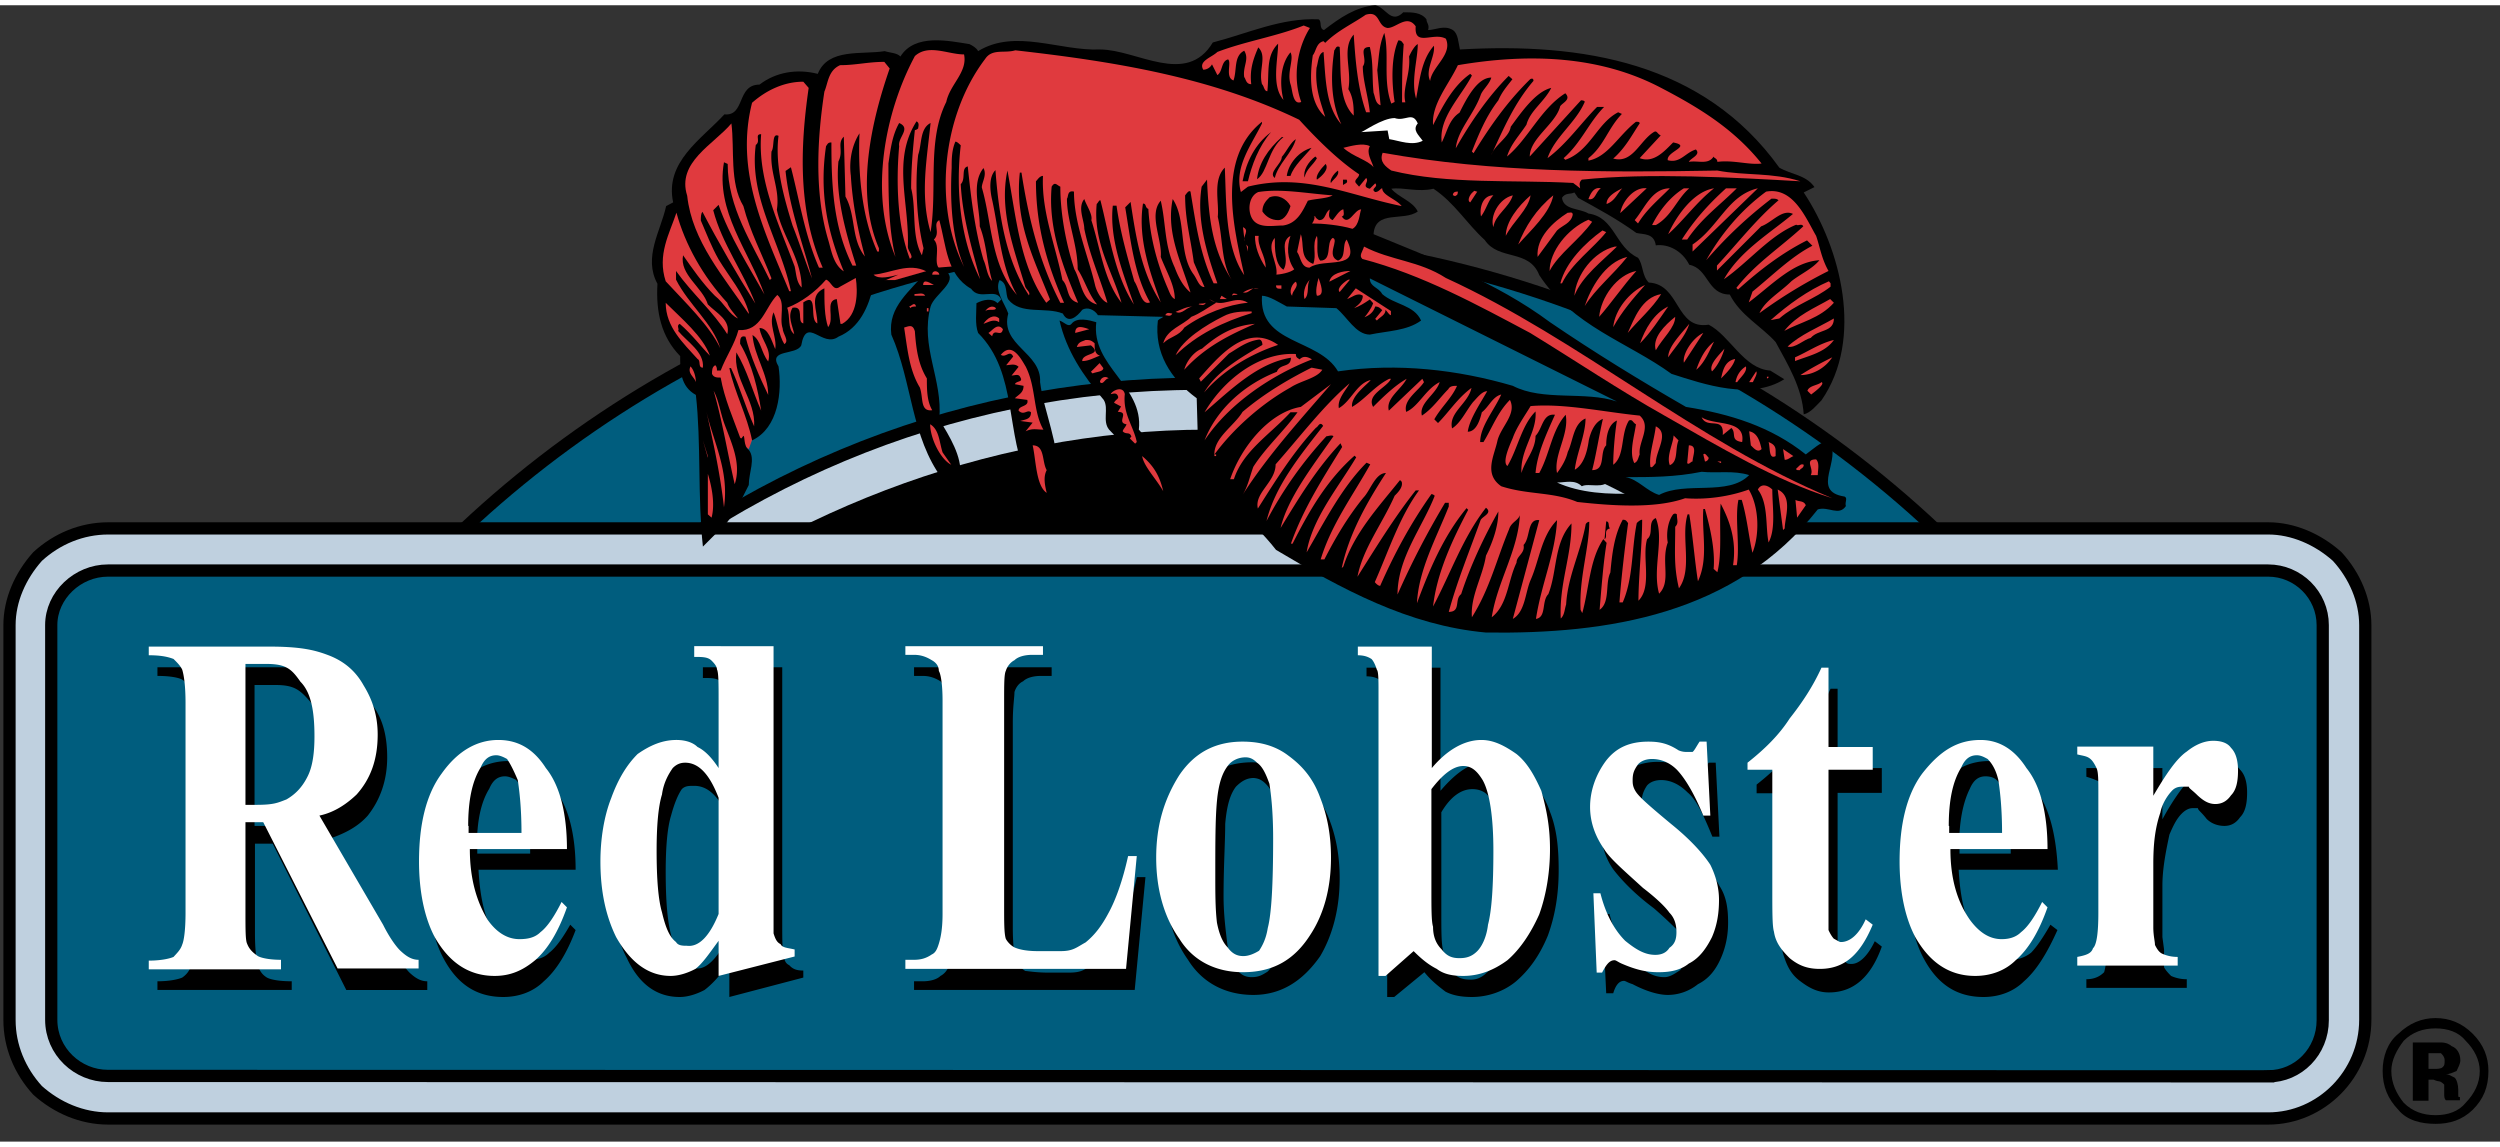 <svg xmlns="http://www.w3.org/2000/svg" xmlns:xlink="http://www.w3.org/1999/xlink" width="800" height="367" fill="none" viewBox="0 0 605 275"><rect x="0" y="0" width="605" height="275" fill="#333333" stroke="none"/><style>.E{fill:#000}.F{fill:#e03a3e}.G{fill-rule:evenodd}.H{stroke:#000}.I{stroke-width:2.961}.J{stroke-miterlimit:2.613}</style><path fill="#BFD0DF" d="M426.7 136c-35.4-28.1-86.3-45.2-135.4-45.2S189.7 107.9 154.2 136h272.5z" class="G"/><path d="M426.7 136c-35.4-28.1-86.3-45.2-135.4-45.2S189.7 107.9 154.2 136h272.5z" class="H I J"/><use fill="#005D7E" class="G" xlink:href="#A"/><use class="H I J" xlink:href="#A"/><g class="G"><path d="M432.7 156c-38.9-32-86.7-53.3-140.5-53.3-54.2 0-105.5 21.3-144.3 53.3h284.8z" class="E"/><use fill="#BFD0DF" xlink:href="#B"/></g><use class="H I J" xlink:href="#B"/><use fill="#005D7E" class="G" xlink:href="#C"/><use class="H I J" xlink:href="#C"/><g class="G"><g class="E"><path d="M75.3 168.8c2.1 3 3.4 7.3 3.4 13.2 0 3.8-.9 7.2-2.1 9.8-1.3 2.6-2.6 4.3-4.7 5.5-2.1.9-3.4 1.3-7.7 1.3h-2.6v-34.1h5.1c4.7 0 6 1.3 8.6 4.3zm8.5 69.5h19.6v-2.1c-1.7 0-3-.9-4.3-2.1-.9-.9-2.1-2.6-4.3-6L80 201.6c3.8-1.3 6.8-3 9-5.5 3-3.8 4.7-8.5 4.7-14.1 0-4.7-.9-9-3.4-12.4-2.1-3.8-5.1-6-8.5-7.3s-6.8-2.1-14.1-2.1H38.1v2.1c3 0 5.1.4 6 .9 1.3.9 1.7 1.7 2.1 3 .4.9.9 3.4.9 7.7v50.7c0 4.3-.4 6.8-.9 8.1-.4.8-.8 1.7-2.1 2.6-.9.4-3 .9-6 .9v2.1h32.5v-2.1c-3 0-5.1-.4-6-.9-1.3-.8-1.7-1.7-2.1-2.6-.4-1.3-.8-3.8-.8-8.1v-21.7H66l17.8 35.4zm31.6-34.6c0-6 .9-10.7 3-14.1.9-2.1 2.1-3 3.8-3 .9 0 1.7.4 2.6.8 1.3 1.3 2.1 3 2.6 5.5.4 2.1.9 6.4.9 12.4h-12.8v-1.6h-.1zm18.8-14c-3-4.7-6.8-6.8-11.1-6.8-5.6 0-9.8 2.6-14.1 8.1-3.8 5.1-5.5 12.4-5.5 21.3 0 7.2 1.3 13.6 3.8 18.3 3.4 6.4 8.1 9.4 14.5 9.4 3.8 0 7.3-1.3 9.8-3.8 3-2.6 5.6-6.8 7.7-12.4l-1.3-1.3c-1.7 3-3.4 5.5-5.1 6.8-1.3 1.3-3 1.7-4.7 1.7-3 0-5.5-1.3-7.7-4.7-3-4.3-4.3-9.8-4.7-17.1h23.5c0-8.4-1.7-15.3-5.1-19.5zm34.6 43.4c-1.3 0-2.6-.4-3-1.3-1.3-1.3-2.6-3.8-3.4-6.8-.9-3.4-1.3-8.5-1.3-15.3 0-6 .4-10.7 1.3-13.6.8-3 1.7-5.1 2.6-6.4.8-.8 1.7-.8 3-.8 3.4 0 6 2.6 8.5 8.1v28c-2.6 5.2-5.2 8.1-7.7 8.1zm1.3-70.3c2.1 0 3.4 0 4.3.9.8.4 1.3 1.3 1.7 2.6 0 .4.4 3 .4 7.2v16.2c-2.1-2.6-3.8-4.3-5.1-5.1-1.7-1.3-3.4-1.7-5.6-1.7-3.4 0-6.4 1.3-9 3.4-3 2.6-5.1 6-6.8 10.7-1.7 4.3-2.1 9.8-2.1 15.3 0 7.2 1.3 13.6 3.8 18.3 3 6.4 7.3 9.4 12.8 9.4 2.1 0 4.3-.8 6-1.7 1.7-1.3 3.8-3.4 6-6.8v8.5l17.9-4.7v-1.7c-1.7 0-2.6-.4-3.4-1.3-.9-.4-1.3-1.3-1.3-2.6-.4-.9-.4-3.4-.4-7.7v-61.8h-19.2v2.6zm105 48.2h2.1l-2.6 27.3h-53.4v-2.1h2.1c1.7 0 3.4-.4 4.3-1.3.8-.4 1.7-1.3 2.1-2.6 0-.8.4-3.4.4-7.2v-51.6c0-3.8-.4-6.4-.4-7.3-.4-.8-1.3-1.7-2.1-2.6-1.3-.8-2.6-1.3-4.3-1.3h-2.1v-2.1h33.3v2.1h-2.6c-1.7 0-3.4.4-4.3 1.3-.9.4-1.7 1.3-2.1 2.6 0 1.3-.4 3.4-.4 7.3v49.9c0 3.8.4 6.4.4 7.7.4.8 1.3 1.7 2.6 2.6.4 0 2.6.4 5.5.4h5.1c3.4 0 3.8-.9 6-2.1 2.1-1.7 4.3-3.8 5.6-6.8 1.8-3.6 3.5-8.2 4.8-14.2zm31.2-22.6c1.3 1.3 2.1 3 3 5.1.4 2.6.8 6.8.8 13.2 0 11.1-.4 18.3-.8 21.7-.4 2.6-1.3 4.3-2.6 5.5-1.3.8-2.1 1.3-3.8 1.3-1.3 0-2.6-.4-3.8-2.1-1.3-1.3-1.7-3.4-2.1-6-.4-3.4-.9-7.2-.9-11.5 0-7.2.4-13.2.4-17.5.4-4.7 1.3-7.3 2.6-9 1.3-1.3 2.6-2.1 4.3-2.1 1.2.1 2 .5 2.9 1.4zm-18.8 3.4c-3.8 5.5-5.6 11.9-5.6 19.6s1.7 14.1 5.6 19.6c3.4 5.5 9 8.5 15.8 8.5s12-3.4 16.2-9.4c3-5.1 4.7-11.5 4.7-18.8 0-5.5-.9-10.2-2.6-14.5s-4.3-7.7-7.7-10.2c-3.4-2.1-7.3-3.4-11.1-3.4-6.3.1-11.4 2.6-15.3 8.6zm68.8-2.1c2.1 0 3.8.9 4.7 3 1.7 3.4 2.6 8.9 2.6 17.1 0 8.5-.4 14.5-.8 17.9-.9 3.4-1.7 5.5-3 6.4-1.3 1.3-2.6 1.7-3.8 1.7-2.1 0-3.4-.4-4.7-2.1-1.3-1.3-1.7-3-2.1-5.1-.4-1.7-.4-4.7-.4-9.4v-23.9c2.3-3.9 4.9-5.6 7.5-5.6zm-25.7-27.3c1.7 0 2.6.4 3.4.9.9.4 1.3 1.3 1.3 2.6.4.8.4 2.6.4 5.5V240h1.7l7.3-6c1.7 2.1 3.4 3.4 5.1 4.7 1.7.9 3.8 1.3 6.4 1.3 3.8 0 7.7-1.3 10.7-3.8 3-2.6 5.6-6 7.7-11.1 1.7-4.7 2.6-9.8 2.6-15.8 0-5.1-.4-9.8-2.1-14.1-1.3-3.8-3.4-6.8-6-8.9s-5.6-3.4-8.5-3.4c-4.3 0-8.1 2.6-12 7.2v-29.8h-17.9v2.1h-.1zm82.9 20.9h1.7l.9 17.9h-1.7c-2.1-5.1-3.8-8.9-6-10.7-2.1-2.1-4.3-3-6.4-3-1.3 0-2.6.4-3.4 1.3-.9 1.3-1.3 2.6-1.3 3.8 0 .8 0 2.1.9 3 .9 1.3 3.8 4.3 8.5 7.7 4.7 3.8 8.1 7.2 9.4 9.8 1.7 2.6 2.1 5.5 2.1 8.9 0 2.6-.4 5.5-1.7 8.5s-3 5.1-5.6 6.4c-2.1 1.7-4.7 2.6-7.3 2.6-2.1 0-5.1-.8-8.5-2.6-1.3-.4-1.7-.8-2.1-.8-1.3 0-2.1 1.3-2.6 3h-1.7l-.9-19.2h1.7c1.3 5.1 3.4 8.9 6 11.5s4.7 3.8 7.3 3.8c1.3 0 2.6-.9 3.8-1.7.9-1.3 1.3-2.6 1.3-4.3s-.4-3.4-1.3-4.7c-1.3-1.3-3.4-3.4-6.4-6-5.1-3.8-8.1-7.2-9.8-9.4-2.1-3-3-6.4-3-10.2s.9-7.7 3.4-11.1c2.6-3 6-4.7 10.3-4.7 2.6 0 5.1.4 7.3 2.1.8.4 1.7.9 2.1.9s.9-.4 1.3-.4c.4-.3.8-1.2 1.7-2.4zm29.5-17.9h1.7v19.2h10.7v6h-10.7V223c0 3.4 0 5.1.4 6 0 .9.4 1.7 1.3 2.1.4.9.9.9 1.7.9 1.7 0 3.8-1.7 5.6-5.5l1.7 1.3c-2.6 7.3-6.8 11.1-12.8 11.1-3 0-5.1-1.3-7.3-3-2.1-1.7-3-3.8-3.8-6.4-.4-1.3-.4-4.7-.4-10.2v-28.6h-6v-2.1c4.3-3.4 7.7-6.8 10.7-10.7 2.5-4 5-7.8 7.2-12.5zm31.1 38.3c0-6 .9-10.7 2.6-14.1.9-2.1 2.1-3 3.8-3 1.3 0 2.1.4 2.6.8 1.3 1.3 2.1 3 2.6 5.5.4 2.1.9 6.4.9 12.4h-12.4v-1.6h-.1zm18.4-14c-3-4.7-6.8-6.8-11.1-6.8-5.6 0-9.8 2.6-13.7 8.1-4.3 5.1-6 12.4-6 21.3 0 7.2 1.3 13.6 3.8 18.3 3.4 6.4 8.1 9.4 14.5 9.4 3.8 0 7.3-1.3 9.8-3.8 3-2.6 5.6-6.8 8.1-12.4l-1.7-1.3c-1.7 3-3.4 5.5-4.7 6.8-1.7 1.3-3.4 1.7-5.1 1.7-3 0-5.5-1.3-7.7-4.7-3-4.3-4.3-9.8-4.7-17.1h24c-.4-8.4-2.1-15.3-5.5-19.5zm12.4-5.1h18.4V197c3-5.5 6-9.4 8.1-11.1s4.3-2.6 6.4-2.6c1.7 0 3.4.4 4.3 1.7 1.3 1.3 1.7 3.4 1.7 5.5 0 2.6-.4 4.7-1.7 6-.9 1.3-2.1 2.1-3.8 2.1-1.3 0-3-.4-4.3-1.7-1.3-1.7-2.1-2.1-2.1-2.6h-1.3c-.8 0-1.7.4-2.6 1.3-1.3 1.3-2.1 3-3 5.1-.8 3.8-1.7 8.1-1.7 12.4v12.4l.4 3v4.3c.4.8 1.3 1.7 1.7 2.1a8.97 8.97 0 0 0 3.8.8v2.1h-24.3v-2.1c2.1 0 3.4-.8 4.3-1.7.4-1.3.8-4.3.8-8.5v-29.4c0-3 0-5.1-.4-6s-.8-1.7-1.3-2.1c-.9-.4-1.7-.8-3.4-1.3v-2.1z"/></g><g fill="#fff"><path d="M72.7 163.7c2.6 2.6 3.4 7.2 3.4 13.2 0 3.8-.4 7.3-1.7 9.8-1.3 2.6-3 4.3-5.1 5.5-2.1.8-3 1.3-7.3 1.3h-2.6v-34.1h5.1c4.8 0 6.1 1.3 8.2 4.3zm9 69.4h19.6V231c-1.7 0-3-.9-4.3-2.1-.9-.8-2.6-3-4.3-6.4l-15.4-26.4c3.8-.8 6.8-3 9-5.1 3.4-3.8 5.1-8.5 5.1-14.5 0-4.7-1.3-8.5-3.4-11.9-2.1-3.8-5.1-6-8.5-7.3s-6.8-2.1-14.5-2.1H36v2.1c3 0 4.7.4 6 .9.9.9 1.7 1.7 2.1 2.6.4 1.3.8 3.8.8 8.1v50.7c0 4.3-.4 6.8-.8 7.7-.4 1.3-1.3 2.1-2.1 3-.9.4-3 .9-6 .9v2.1h32V231c-2.6 0-4.7-.4-5.6-.9-1.3-.9-2.1-1.7-2.6-3-.4-.8-.4-3.4-.4-7.7v-21.7h4.3l18 35.4zm31.6-34.5c0-6 .9-10.7 3-14.1.9-2.1 2.1-3 3.8-3 .8 0 1.7.4 2.6.9.9 1.3 1.7 3 2.6 5.1.4 2.6.9 6.8.9 12.8h-12.8v-1.7h-.1zm18.8-14c-3-4.7-6.8-6.8-11.5-6.8-5.1 0-9.8 2.6-13.7 8.1-3.8 5.1-5.5 12.4-5.5 21.3 0 7.2 1.3 13.6 3.8 18.3 3.4 6 8.1 9.4 14.5 9.4 3.8 0 6.8-1.3 9.8-3.8 3-2.6 5.6-6.8 7.7-12.8l-1.3-1.3c-1.7 3.4-3.4 6-5.1 7.3-1.3 1.3-3 1.7-5.1 1.7-3 0-5.6-1.7-7.7-4.7-2.6-4.3-4.3-9.8-4.3-17.1h23.5c0-8.6-1.7-15.4-5.1-19.6zm34.1 43c-.9 0-2.1 0-2.6-.9-1.7-1.3-2.6-3.8-3.4-7.2-.9-3-1.3-8.1-1.3-14.9 0-6 .4-10.7 1.3-13.6.4-3 1.7-5.1 2.6-6.4.8-.8 1.7-1.3 3-1.3 3.4 0 6 3 8.1 8.5v28.1c-2.1 5.2-4.7 8.1-7.7 7.7zm1.7-69.9c2.1 0 3.4 0 4.3.9.4.4 1.3 1.3 1.3 2.1.4.8.4 3.4.4 7.7v16.2c-1.7-2.6-3.4-4.3-5.1-5.1-1.3-1.3-3.4-1.7-5.1-1.7-3.4 0-6.4 1.3-9.4 3.4-2.6 2.6-4.7 6-6.4 10.7-1.7 4.3-2.6 9.8-2.6 15.3 0 7.2 1.3 13.2 3.8 18.3 3.4 6 7.7 9.4 13.2 9.4 2.1 0 4.3-.8 6-1.7 1.7-1.3 3.4-3.8 5.6-6.8v8.5l18.4-4.7v-1.7c-1.7-.4-3-.4-3.4-1.3-.9-.4-1.3-1.3-1.7-2.6v-69.5H168v2.6h-.1zM273 205.9h2.1l-2.6 27.3h-53.4V231h2.1c1.7 0 3-.4 4.3-1.3.9-.4 1.3-1.3 1.7-2.6s.9-3.4.9-7.2v-51.6c0-3.8-.4-6.4-.9-7.2 0-1.3-.8-2.1-1.7-2.6-1.3-.8-2.6-1.3-4.3-1.3h-2.1v-2.1h33.3v2.1h-2.6c-1.7 0-3.4.4-4.3 1.3-.8.4-1.7 1.3-2.1 2.6-.4.8-.4 3.4-.4 7.2v49.9c0 3.8 0 6.4.4 7.7.4.8 1.3 1.7 2.1 2.1.9.4 2.6.9 5.6.9h5.6c3 0 3.8-.9 6-2.1 2.1-1.7 3.8-3.8 5.6-7.2 1.7-3.1 3.4-7.8 4.7-13.7zm31.2-22.6c1.3.9 2.1 2.6 3 5.1.4 2.6.9 6.8.9 13.2 0 11.1-.4 18.3-1.3 21.7-.4 2.6-1.3 4.3-2.1 5.5-1.3.8-2.6 1.3-3.8 1.3-1.3 0-2.6-.4-3.8-2.1-1.3-1.3-2.1-3.4-2.6-6-.4-3.4-.4-7.2-.4-11.5 0-7.7 0-13.6.4-17.9s1.3-6.8 2.6-8.5c.9-1.3 2.6-2.1 4.3-2.1 1.1 0 1.9.4 2.8 1.3zm-18.8 3c-3.8 6-5.6 12.4-5.6 20 0 7.2 1.7 14.1 5.6 19.6 3.4 5.5 9 8.1 15.4 8.1 7.3 0 12.4-3 16.2-8.9 3.4-5.1 5.1-11.5 5.1-18.8 0-5.5-.9-10.2-2.6-14.5-1.7-4.7-4.3-7.7-7.7-10.2-3.4-2.6-7.3-3.4-11.1-3.4-6.4 0-11.5 2.5-15.3 8.1zm68.7-2.2c2.1 0 3.4 1.3 4.7 3.4 1.7 3 2.6 9 2.6 17.1 0 8.5-.4 14.5-1.3 17.9-.4 3.4-1.7 5.5-2.6 6.4-1.3 1.3-2.6 1.7-4.3 1.7s-3-.4-4.3-2.1c-1.3-1.3-2.1-3-2.1-5.5-.4-1.3-.4-4.3-.4-9v-24.3c2.6-3.4 5.2-5.6 7.7-5.6zm-25.6-26.8c1.7 0 2.6.4 3.4.9.4.4.9 1.3 1.3 2.6.4.4.4 2.6.4 5.5v68.6h1.7l6.8-6c2.1 2.1 3.8 3.4 5.6 4.3 1.7 1.3 3.8 1.7 6.4 1.7 3.8 0 7.3-1.3 10.7-3.8 3-2.6 5.6-6.4 7.7-11.1 1.7-4.7 2.6-10.2 2.6-15.8s-.9-9.8-2.1-14.1c-1.7-3.8-3.4-6.8-6-8.9-3-2.1-5.6-3.4-8.5-3.4-4.3 0-8.5 2.6-12 6.8v-29.4h-17.9v2.1h-.1zm82.8 20.9h1.7l.9 17.9h-1.7c-2.1-5.1-4.3-8.9-6.4-11.1-1.7-1.7-3.8-2.6-6-2.6-1.3 0-2.6.4-3.4 1.3-.9 1.3-1.3 2.1-1.3 3.8 0 .8 0 1.7.9 3s3.8 3.8 8.5 7.7c4.7 3.8 7.7 7.2 9.4 9.8 1.3 2.6 2.1 5.5 2.1 8.5s-.4 6-1.7 9c-1.3 2.6-3 5.1-5.6 6.4-2.1 1.7-4.7 2.1-7.3 2.1s-5.1-.4-9-2.1c-.9-.4-1.3-.8-1.7-.8-1.3 0-2.1 1.3-3 3h-1.3l-.8-19.2h1.7c1.3 5.1 3.4 8.9 6 11.5 2.6 2.1 4.7 3.4 7.3 3.4 1.3 0 2.6-.4 3.4-1.7 1.3-.9 1.7-2.1 1.7-3.8s-.4-3.4-1.7-4.7c-.9-1.3-3-3.4-6.4-6-4.7-4.3-8.1-7.2-9.4-9.4-2.1-3-3.4-6.4-3.4-10.2s1.3-7.7 3.8-11.1c2.6-3.4 6-4.7 10.3-4.7 2.6 0 4.7.4 7.3 2.1.9.4 1.7.4 2.1.4h1.3c.5-.4.9-1.3 1.7-2.5zm29.5-17.9h1.7v19.2h10.7v5.5h-10.7v38.8c.4.9.9 1.7 1.3 2.1.8.4 1.3.8 1.7.8 2.1 0 4.3-1.7 6-5.5l1.7 1.3c-3 7.2-6.8 10.7-12.8 10.7-3 0-5.1-.8-7.3-2.6-2.1-2.1-3.4-3.8-3.8-6.4-.4-1.3-.4-4.7-.4-10.2v-29h-6v-1.7c4.3-3.4 7.7-6.8 10.2-10.7 3-3.8 5.6-7.7 7.7-12.3zm30.8 38.3c0-6 .9-10.7 3-14.1.9-2.1 2.1-3 3.8-3 .9 0 1.7.4 2.6.9 1.3 1.3 2.1 3 2.6 5.1.4 2.6.9 6.8.9 12.8h-12.8v-1.7h-.1zm18.8-14c-3-4.7-6.8-6.8-11.1-6.8-5.6 0-9.8 2.6-14.1 8.1-3.8 5.1-5.5 12.4-5.5 21.3 0 7.2 1.3 13.6 3.8 18.3 3.4 6 8.1 9.4 14.5 9.4 3.8 0 7.3-1.3 9.8-3.8 3-2.6 5.6-6.8 7.7-12.8l-1.3-1.3c-1.7 3.4-3.4 6-5.1 7.3-1.3 1.3-3 1.7-4.7 1.7-3 0-5.5-1.7-7.7-4.7-3-4.3-4.7-9.8-4.7-17.1h23.5c0-8.6-1.7-15.4-5.1-19.6zm12.3-5.2h18.4v11.9c3-5.1 5.6-9 8.1-10.7 2.1-1.7 4.3-2.6 6.4-2.6 1.7 0 3.4.4 4.3 1.7 1.3 1.3 1.7 3.4 1.7 5.5 0 2.6-.4 4.7-1.7 6-.9 1.3-2.1 2.1-3.8 2.1s-3-.9-4.3-2.1c-1.3-1.3-2.1-1.7-2.1-2.1h-1.3c-.8 0-1.7 0-2.6.8-1.3 1.3-2.6 3.4-3 5.5-1.3 3.8-1.7 7.7-1.7 12.4v15.3c0 2.1.4 3.4.4 4.3.4.8.9 1.7 1.7 2.1a8.98 8.98 0 0 0 3.8.8v2.1h-24.3v-2.1c2.1-.4 3.4-.8 3.8-2.1.9-.8 1.3-3.8 1.3-8.5v-29c0-3 0-5.1-.4-6s-.9-1.7-1.3-2.1c-.9-.9-1.7-.9-3.4-1.3v-1.9z"/></g><path d="M596.7 250.6c2.1 2.1 3.4 4.7 3.4 7.3 0 3-1.3 5.5-3.4 7.7-1.7 2.1-4.3 3-7.3 3s-5.6-.9-7.7-3c-1.7-2.1-3-4.7-3-7.7 0-2.6 1.3-5.1 3-7.3 2.1-2.1 4.7-3 7.7-3s5.6.9 7.3 3zm1.7-1.7c-2.6-2.6-5.6-3.8-9-3.8s-6.4 1.3-9 3.8c-2.6 2.1-3.8 5.5-3.8 9 0 3.8 1.3 6.8 3.8 9.4 2.1 2.6 5.6 3.4 9 3.4s6.4-.9 9-3.4c2.6-2.6 3.8-5.5 3.8-9.4 0-3.4-1.2-6.4-3.8-9zm-7.3 8.1c-.4.4-1.3.4-2.1.4h-1.3v-3.8h3c.4.4.9.9.9 1.7 0 .9 0 1.3-.5 1.7zm-3.4 3h1.2c.9.4 1.3.4 1.3.4.4 0 .9.4 1.3.8v2.1c0 .8 0 1.3.4 1.7h3.4v-.8c-.4 0-.4 0-.4-.4v-1.3c0-1.3-.4-2.6-.9-3-.9-.4-1.3-.8-2.1-.8.8 0 1.7-.4 2.6-.8.4-.9.9-1.7.9-2.6 0-1.7-.9-3-2.1-3.4-.4-.4-1.3-.9-2.6-.9h-6.8v14.1h3.8V260z" class="E"/><g class="F"><path d="M211.9 66.5h4.7l7.7-2.2 2.6-.8 4.7-.4-.9-3-3-12.8-1.3 3-1.2 4.6v4.3l-3.9 1.7-7.7 1.7-4.2-1.7.4 6 2.1-.4zm-24.3 2.1l3 1.3-.5 5.1 1.3 6.8-3.4 1.3-.9 3.8-.4 9.4-3.8 6.4-1.7 4.7-3-2.1-3-8.6-1.7-5.1-2.6-1.7 2.2-4.3 4.2-8 3-1.8 5.6-6.4 1.7-.8z"/></g><path d="M446.4 118.9c-8.5-1.3-.4-9-3.8-13.6-2.1.4-3.8 2.1-5.6 3.4-8.5-6.8-18.4-9.8-29-11.5-11.1-6.4-22.2-13.2-32.9-20.5-13.2-9.8-28.2-15.3-42.7-21.3.4-6 7.3-3 10.7-5.5-1.3-2.6-4.7-3.4-6.4-5.5 3-.4 6.4.9 10.2 0 5.1 3.4 8.1 8.5 12.4 12.4 3.4 5.1 10.7 2.1 13.2 8.5 8.1 12.4 21.4 16.2 32 23.9 8.1 2.6 19.2 6.4 27.3 1.3l-3.4-2.1c-6.4-.4-9.8-8.5-14.9-11.1-8.1 1.3-6.8-9.8-14.5-10.2-1.7-1.7-1.3-4.3-2.6-6-5.6-2.6-5.6-9.8-12-10.7-2.1-1.3-6-.8-6.4-3.8.8-1.3 2.1-.8 3-1.3l.9 1.3c4.7 2.6 9.4 5.1 14.1 8.5 1.7.4 4.3 0 4.7 3 3-.4 6.4 1.3 8.1 4.7 4.7.9 4.3 7.2 9.8 7.2 2.6 5.1 7.7 7.7 11.1 11.5 3 5.5 6.4 11.1 6.8 17.5 1.7-.4 3-2.1 4.3-3.4 10.3-14.9 4.7-36.7-4.3-50.3l2.6-1.3c-2.1-3-5.6-3-8.5-4.7-18.4-25.6-47.8-30.3-77.3-28.6-.4-1.7-.4-3.8-1.7-4.7-2.1-1.3-4.3 0-6 0 .4-1.3-.4-1.7-.4-2.6-1.3-1.7-3.4-1.7-5.6-1.7-3 3-4.3-1.3-6.8-1.7-4.7.4-8.5 3-12.4 6-1.3-.4-.4-2.1-1.3-2.6-9-.4-17.1 3.4-25.6 5.6-6.4 10.7-18.4 1.7-27.3 1.7-9.8.4-20.5-5.1-29.5.4-.4-.8-1.3-1.3-2.1-1.7-5.1-.8-13.2-2.6-16.7 3-.8-.9-2.6-.9-3.8-1.3-5.6.9-13.7-.8-16.2 5.5-5.1-1.3-10.2-.4-14.1 2.6-5.6 0-3.4 7.7-8.5 7.2-5.5 6-14.5 11.5-12.4 21.3l-1.7.9c-1.3 6-5.6 12.4-2.1 18.8-.4 6.8.9 12.8 5.5 17.5 0 3.4 0 7.3 3.8 9.4 1.3 11.5.4 24.7 1.7 36.7l3-3c3.8-3 6-7.7 8.1-11.9 0-3 1.7-6.4 0-8.5-1.3-.9-.9-3.4-1.3-3.4-.4.4-.4.9-.8.4-1.7-4.7-3.8-9.4-4.7-14.5-.9 0-1.7 0-2.1-.9 0-.8 0-1.7.8-2.1.4.4.4.9.4 1.3h.9c1.3-3.4 3.4-6.4 4.3-9.8 5.6.4 6.4-5.5 9.4-8.5 2.1 1.7.4 5.5 1.3 8.1 0 1.3 1.7 3 .4 3.8-1.3-2.1-1.7-5.5-2.6-7.7-1.3 3 .9 6 .4 8.9-.9-2.1-1.7-5.1-3.8-5.1.4 3 3 5.1 2.1 8.1-1.7-2.1-1.7-5.1-3.8-6.4.4 5.1 3.8 9.4 3.8 14.5-2.1-4.3-4.3-9.4-5.5-14.1-1.3-.4-1.3.8-1.3 1.7 3 5.1 4.3 11.1 5.1 16.2-2.1-4.7-3.4-9.8-6-14.1-.9 6.4 4.7 11.5 4.3 17.9-2.1-4.7-3.4-9.4-5.6-14.1h-.4c1.3 6 4.3 11.5 5.5 17.5 6.4-3 7.3-11.9 6.4-17.9-2.6-4.3 4.3-2.6 5.5-5.1 1.3-7.3 5.1.8 9-2.1 5.1-2.1 7.3-7.2 8.5-12.4l6-2.6c-1.7.4-4.7 1.3-6 0 4.3-.4 8.5-3 12.8-.8-3.8 4.7-9.4 8.5-8.5 15.3 5.1 11.5 4.7 24.7 12.4 35 1.3.8 3.4.4 4.3-.9.4-4.7-2.6-9.4-5.1-13.6.9-9.8-4.7-17.5-2.1-27.3.9-3 6.8-6 3.8-8.5-4.3-.4-.9-5.5-3-7.7 1.7-1.7-.4-3.8 1.3-4.7 1.7 6 1.7 13.2 7.7 16.6 2.1 3 6-.4 7.3 2.6l-.9.9c-1.3-1.3-3.4-.9-5.1 0 0 2.1-.4 5.1.4 7.2 9.8 9.8 6.4 24.7 12.4 36.2 1.7 2.1 1.7 6.8 5.6 6.8 2.6-2.1 1.3-5.1 1.3-7.7.4-8.5-3.4-16.2-4.3-23.4.4-7.2-9.8-8.9-7.7-16.6-.9-2.6-3.4-5.5-2.1-8.1 2.1.8 1.3 3.4 2.1 4.7 3 3.8 9 1.7 13.2 3.4 1.3 2.6 3.4.8 4.7-.9 1.3-.8 3 0 3.8 1.3l15.8.4c-.4.4-.9.4-1.3.9-.9 7.7 3 14.1 9.4 18.8l.4 14.1c3.8 8.5 12.8 14.9 18.8 22.6 15.8 9.4 32 18.3 50.8 20 29.5.4 60.2-4.3 80.3-29.8 2.6-.8 5.1 1.7 6.8-.8-.3-1 .5-1.9-.3-2.3zM323.8 88.6c-4.7-8.1-19.2-6.4-18.4-18.3 1.7 0 4.3 1.7 6 2.6l12 .4c2.6 2.1 4.7 6.4 8.1 6.4 4.3-.9 9-.9 12.4-3.4-1.7-3.8-6.4-3.8-9.4-6.4-.9-1.7-3-1.7-3-3.8l59.8 29.8c-7.7-2.6-17.9 0-25.2-3.8-13.3-3.9-27.8-5.6-42.3-3.5zm53 26.9c2.1 0 4.3-.8 6 .9 1.7-.9 5.5.9 6.8-1.7 2.1.8 4.3 2.6 6.8 3.4-7.3.4-14.1-.1-19.6-2.6zm24.7 3c-3-.9-5.1-3.8-8.1-4.3 6 0 12 0 18.4-1.3 3.8.4 7.7-.4 11.5.8-5.1 5.2-15.4 1.4-21.8 4.8z" class="E"/><g class="F"><path d="M335.8 5.5c2.1 0 4.7-3.4 6.8-.4-.4 5.1 4.3 1.3 7.3 3 1.7 3.8-3.4 6.8-3.8 10.2-1.3-2.6 1.3-6 .9-8.5-3 3.4-3.4 8.1-4.3 12.8-1.3-4.3.4-9.4.4-13.2-.8.4-1.7 2.1-2.1 3 .4 4.3-1.7 7.7-.9 11.1h-.8c0-5.1 0-8.9.4-14.1-.4-.4-.4-.9-1.3-.9-1.7 3.8-1.7 9.8-.9 14.9l-.8.4c-2.1-5.6-.4-11.9-1.7-17.1-1.3 3-1.3 6-1.7 9l.8 8.5c-1.3-.4-1.3-2.1-1.7-3-.4-3.8 0-7.2-.9-11.1-3 0-.4 3-1.7 4.7 0 3.4 1.3 7.2 1.7 11.1h-.9c-2.1-6-2.6-12.8-3-18.8-3 3.4-.4 8.5-1.3 13.2 1.3 2.1 1.3 4.7 1.3 6.4-3.8-3.8-3-10.7-3.4-16.6-.9-.4-.9.4-1.3.8-.9 6-.9 12.4 1.7 17.9-3.8-4.3-3.8-11.1-4.3-17.5-1.3.4-1.3 2.6-1.7 3.8-.4 4.7.9 8.1 2.1 11.9-3.8-3.4-3.8-9.4-3-14.9.8-.9.8-3 2.6-3.4l.4.4c3-3 6.8-4.7 9.8-6.8 3.6-1.1 2.7 2.8 5.3 3.2zm-18.8 0c-3 4.7-4.3 11.9-2.1 17.9-2.1.9-2.1-3-2.6-4.3-.9-3 .9-6 0-7.7-2.6 3-2.6 8.1-1.7 11.5-3-3.4-1.3-9.8-1.3-13.6-3 3-2.1 6.8-2.6 11.5-.8 0-.8-1.3-1.3-1.7-.9-3.4 1.3-6.8-.9-8.9-1.3 3-2.1 5.5-1.7 8.9-1.3 0-1.3-1.3-1.7-1.7-.4-2.6 1.3-4.3 0-6.4-2.6 1.3-1.7 4.7-2.6 7.2-2.1-.8-.4-4.3-1.3-5.1-1.7.4-1.3 3-2.6 3.8l-1.3-2.6a2.45 2.45 0 0 1-2.1 1.3c-1.3-2.1 2.1-3 3.4-4.3 6.8-2.6 14.5-3.8 20.9-6.4l1.5.6zm-83.7 6.4c.9 4.3-3.4 7.2-4.3 11.5-4.7 9.4-2.1 20.9-3.8 31.5-2.6-8.9-.9-17.5 0-26.4-2.6 1.3-2.1 5.1-3 7.7-.8 6.8-.4 15.8 1.3 22.6l-.4 1.7c-2.6-4.7-1.3-11.1-2.6-16.2 0-4.7.4-9.4.9-14.1.4 0 .8-.4.8-.4 0-.4.4-1.3-.4-1.7-6 9.4-1.7 19.6-2.1 30.3 0 .9.9 1.7.9 2.6l-.4.4c-3-7.7-3.4-18.3-2.6-27.3-.4-2.1 3-4.3 0-5.6-1.7 3-2.1 6.4-2.6 9.8 0 7.3 0 15.8 1.7 22.6-6.4-15.3-2.6-35 4.7-48.6 3.3-3 8-.4 11.9-.4zm81.1 15.8c4.3 4.7 9.4 9.8 14.5 13.2 0 .9-1.3 1.3-.8 2.1l.8.9 1.7-2.1c.9.9-1.3 2.1.9 2.6l1.3-1.3c.9.9-1.3 1.3 0 2.1.9 0 1.3-.9 1.7-.9 0 1.7 3.4 2.6 4.7 4.3-12.8-2.6-23.5-8.1-37.2-4.7l-1.7 1.3c-1.7-6 2.6-11.5 5.1-16.6v-.4c-11.1 8.9-6.8 25.6-4.3 37.1-4.7-6.8-4.3-17.9-4.7-26-3 3-1.3 8.5-1.7 11.9 1.3 5.5.8 11.1 3.4 15.3-4.7-7.2-5.6-14.9-6-24.3l-1.3 1.7c-1.3 8.1 1.3 16.2 3.8 23.4h-.9c-3.4-7.3-4.3-14.5-5.6-22.2-.4-.4-.9.4-1.3.9 0 6 1.3 10.2 2.1 16.2l2.6 6c-1.3 0-1.7-1.7-2.6-3-3.8-5.1-1.7-13.2-5.1-18.3-1.7 8.1 2.1 15.3 4.3 22.6-1.7-1.3-3-3.8-3.8-6-2.6-5.6-2.1-10.7-3.4-16.2-3 3.4.4 9.4 0 13.6 1.3 3.4 3.4 6.8 3.4 10.2-.9-.4-1.3-1.7-1.7-2.6-2.6-6-4.3-12.4-4.7-19.2-.9-.4-.4-1.3-1.3-1.3-1.3 8.5 1.7 16.6 4.3 23.9-4.7-7.2-6-15.8-7.3-24.3l-1.3 1.3c1.3 7.7 2.1 16.2 6 23-2.1.9-2.6-3.4-3.8-5.1-1.7-6-3.4-11.9-4.3-18.3h-.9c-.9 8.1 2.6 16.6 5.1 23.9-4.7-7.2-6-17.1-8.1-25.2-.4 0-.4.4-.9.9-.9 9.4 3.8 16.2 6 23.9-4.3-5.5-5.1-13.2-7.3-20 .4-1.3-1.3-3.8-1.7-5.1-1.7 2.1 0 5.1 0 7.2 1.3 6.4 3.8 11.9 5.6 17.9-1.3-.4-2.6-2.6-3-4.3-1.7-7.2-5.1-14.9-5.1-22.6-1.7-.4-1.3 1.3-1.7 1.7 0 5.5 2.6 11.1 2.6 17.1 1.7 2.6 2.6 6 4.7 8.5-3.8-.9-3.8-5.5-5.5-8.5-2.1-6.4-3.4-13.6-3.4-20-.9-.4-1.3-1.3-2.1 0-.9 9.8 2.6 19.2 6.4 28.1-3-.8-2.1-3.8-3.8-5.5-1.7-8.5-5.1-16.6-4.7-25.2-.8 0-1.3.9-1.7 1.3 0 10.7 2.6 20 6.8 29.4h-.9c-5.1-9.8-7.7-20.5-9.4-31.5h-.4c-1.3 11.9 3.4 20.9 7.3 30.7l-.9.8c-6.4-8.9-7.3-20.9-9.4-32-2.1 9.8 1.7 19.2 4.3 28.1.4.9 1.3 1.3.9 2.1-5.6-8.5-7.3-19.6-8.1-30.3-1.7 1.7-1.3 5.1-.8 7.2 1.7 7.7 2.1 16.2 6 23-6.4-7.2-6-17.5-8.5-26 0-1.3 1.3-3 .4-4.7-3 3.8-.9 9.4-.9 14.1 1.7 4.3 1.7 8.9 3 13.2-1.3-1.3-1.3-3.4-2.1-5.1-2.1-7.3-3-14.9-3.8-22.6-1.7.4-.4 3-1.7 4.3.4 7.7 2.6 15.3 4.7 23-4.7-9.4-6-21.3-4.7-32.4-.4-.4-.9-.9-1.3-.9-.9 2.1-.9 4.3-.9 6.4-.4 8.1 0 16.6 3 23.9-7.3-14.5-5.6-36.2 5.1-50.3 1.7-2.6 4.7-1.3 7.3-2.1 23.9 2.7 47.4 6.5 68.7 16.8zM402 20c9 4.7 17.5 9.8 24.3 18.3-3 .4-6.8-.9-10.7-.4 0-.9-.9-.9-.9-1.3-1.3 2.1-3.8.9-6 1.3.4-.9 3-1.7 1.7-3-2.6.8-3.8 3.4-6.8 2.6-.4-2.1 6-3.4 1.3-4.3-2.1 2.1-4.7 5.1-8.1 3.8l5.1-5.5c-.9-.4-.9-1.3-1.7-.8-3.4 2.1-5.1 7.7-9.8 6.4 3-2.6 4.7-6 6.4-8.5 0-.4-.4-.4-.9-.4-4.3 3.4-6.8 8.5-11.5 9.4V37c3.8-3 4.7-7.2 8.1-10.7l-.9-.4c-5.1 2.6-6.8 9.4-12.8 11.5l-.4-.4c4.3-3.8 6-8.5 9.8-12.4h-1.7c-3.8 3.8-7.3 8.9-12 12.4 1.7-5.1 6.8-8.5 9-13.6 0-.4-.9-.4-.9-.4l-12.4 13.6c0-4.3 6-7.7 7.3-11.9 0-.9 3-1.7 1.3-3.4-6 3.8-9 11.1-14.1 15.3.9-3 3-5.1 4.7-7.7.9-3.4 4.3-5.5 6-8.9-3.8.9-7.3 6-9.8 9.4-.4 2.6-3.8 4.3-4.7 6.8 3-6.4 5.5-12.4 10.2-17.9 0-.9-.8-.4-.8-.4-5.6 5.5-9.8 11.5-13.7 17.9l-.4-.4c1.7-4.3 3.4-8.5 6.4-12.4.9-2.1 2.1-3.4 3.4-5.1l-.9-.8c-5.1 5.1-9.4 11.5-12.8 17.5.4-4.3 4.3-8.1 6-12.8.4-1.3 2.1-2.6 2.6-4.3-3.4 0-6 5.1-7.7 8.5-2.6 1.7-3 4.7-4.3 7.2-.8-6 4.7-11.1 7.3-16.2l-.4-.4c-4.3 3-6.8 8.1-9 12.4-.4-5.1 3.8-9.8 6-14.5 17.6-3 34.6-2.2 49.2 5.5zm-186.7-4.7c-4.3 12.4-8.5 29.8-2.6 43.5v.8h-.4c-3.8-8.5-4.7-19.2-4.3-28.6-1.7 2.6-2.6 6.4-2.1 10.2.4 6.8 1.7 13.2 3.4 19.6-3.4-4.3-2.1-9.8-4.7-14.5l-.4-14.5c-1.7 1.7 0 3.4-1.3 6-.8 8.1 1.7 17.1 4.3 25.2h-.9c-4.7-9.4-5.1-19.6-5.1-29.8-.9 0-.9.4-1.3.9-1.7 11.5.4 20.9 4.3 30.3-2.6-1.7-3-5.1-3.8-7.7-3.4-11.5-2.6-24.7-.9-35.8.9-2.1.9-5.1 3.8-6.4 3.8 0 6.8-.8 10.7-.8l1.3 1.6zM195.7 20c-2.1 14.5-2.6 29.8 3.4 43.5h-.9c-3.4-7.7-4.7-16.2-6.8-24.3l-1.3.9c.9 8.9 4.3 17.9 6.4 26-1.7-4.3-3-8.5-4.7-12.8-2.1-6.8-4.3-14.5-3.4-21.7-1.7-.8-.9 2.6-1.7 3.8-.4 5.5 2.1 9 1.3 14.1 1.3 6.4 6 11.9 6 18.8-1.3-1.3-1.3-3.4-1.7-5.1-3.8-10.2-9-20.9-8.1-32-1.7 0 0 1.7-1.3 2.6-1.7 12.8 6 23.4 8.5 35.4h-.4c-6-14.5-13.2-29-9-45.6 3.4-3 7.7-5.1 12.4-5.1l1.3 1.5z"/></g><path fill="#fff" d="M344.3 32.8c-2.6 1.3-5.6 0-8.1-.4l-.4-2.1-6.4.4c.4 0 5.1-3.4 8.1-3.4 2.6.9 4.3-1.7 5.6 1.3-1.4 1.6.3 2.9 1.2 4.2z"/><path d="M179.9 48.6c1.7 6.4 4.3 11.1 6.8 17.5l-.4.4c-4.3-8.9-10.2-17.5-10.2-28.1l-.9-.4c-2.1 11.9 6 21.3 9.8 32-3.8-6.8-8.5-14.1-11.1-21.7l-1.3 1.3c2.1 8.1 7.3 14.9 10.2 22.6-4.3-6.8-9-14.9-12.8-22.2-.4.4-.4 1.3-.4 2.1 1.3 3 2.6 6.4 4.3 9.4 2.6 4.3 6 8.1 7.3 12.8v.4c-6-9-13.7-17.5-14.9-28.6-2.6-8.1 6.4-12.4 10.7-17.5.8 6.3-.5 14.4 2.9 20z" class="F"/><g class="E"><path d="M307.6 30.7c-3 3.4-4.7 8.1-5.6 11.9h-1.3c.9-4.7 3-9 6.9-11.9zm3 1.2c-3.8 3-3.8 8.5-6.4 10.2.4-3.8 2.6-7.2 6-10.2h.4zm3 .5c-.9 3.4-4.3 6-5.1 9.4-1.7-1.3 1.7-3.4 1.7-5.1 1.2-1.4 2.1-3.5 3.4-4.3z"/></g><path d="M331.5 34.1c-.9 1.7.4 3.4.9 5.1-1.3-1.7-5.1-2.6-7.3-4.7 1.7-.4 4.7-1.3 6.4-.4z" class="F"/><path d="M317.4 34.5c-1.7 2.1-4.3 4.3-5.1 6.8h-.9c.4-3 3-6 6-6.8z" class="E"/><path d="M415.6 40c6.8 1.3 13.2.4 20.1 2.6-15.8-.9-36.7-2.1-52.9-.4-.9.8-.4 1.7-.4 2.1l-1.7-1.3c-14.5-.8-30.3.4-44-3-1.3-.9-3-2.1-2.1-4.3 26.8 4.8 54.1 4.8 81 4.3z" class="F"/><g class="E"><path d="M318.7 37c-.9 1.7-2.6 2.6-3 4.7-.4-1.7.9-3.8 2.6-5.1l.4.4zm0 5.2c-.4-.9.9-2.6 2.1-3.8.9 1.2-.8 2.9-2.1 3.8zm3.4.8c-.4-.4.4-2.1 1.7-3 .4 1.3-1.3 2.2-1.7 3zm3.8-.8c.4.9-.4.9-.9 1.3v-1.3h.9z"/></g><g class="F"><path d="M387.4 44.3c-1.3.9-1.3 3-3 2.6.5-1.3 1.3-3 3-2.6zm5.2 0c-1.3 1.3-1.7 3-3.8 3.8-.1-1.7 2.1-3 3.8-3.8zm5.9 0l-6.4 6c.5-3 3.5-6.4 6.4-6zm5.6 0c-3 3-5.6 5.1-7.7 8.5l-.8-.8c2.5-3 4.2-7.7 8.5-7.7zm4.7 0c-3 2.6-4.3 6.8-8.1 8.9h-.9c1.7-3.4 4.3-6.8 7.7-8.9h1.3zm6 0c-4.3 3.4-7.3 7.7-11.1 11.1 1.7-3.9 5.9-10.3 11.1-11.1zm5.5 0c-4.3 4.3-8.5 7.2-12 12.4H407c3-4.7 6.4-8.5 10.7-12.4h2.6zm-10.7 13.6c6.4-4.3 8.5-11.9 15.8-13.6l-15.8 15.3v-1.7zM322.5 46c-1.3.8-4.3.8-6 1.3-1.3 2.6-2.6 5.5-6 6-2.6 0-6.4.9-7.7-2.1-.9-2.1-.4-5.1 1.7-6 5.6-.9 12 .4 18 .8zm30.3-.9s0 .9-.4.9c-.4.4-.4 0-.8 0 0-.9.8-.9 1.2-.9zm4.7 0l-1.7 2.6c-.9-.4 0-2.1.8-2.6.1-.4.5 0 .9 0zm82 10.7c.9 2.6 1.3 5.5 3 8.5a116.28 116.28 0 0 0-16.7 10.2c1.3-3 5.1-5.1 7.7-7.7 2.1-1.7 5.1-3 6.8-5.1-6.4.4-11.5 6-17.1 10.2l.9-2.6c4.7-3.8 9.4-8.5 14.5-11.1l-1.3-1.3c-6 3-11.5 7.2-16.7 11.9l-.4-.4c4.7-6 10.7-9.8 16.2-14.9-.4-.8-1.3 0-1.7-.4-6.4 2.6-11.5 9-17.5 13.2 3.8-6.8 11.1-11.1 16.7-15.8-2.6-1.3-5.1 2.1-7.7 3l-10.7 10.7V63c5.1-5.5 9.4-11.1 14.9-15.8-.4-.4-.9-.4-1.7-.4-5.6 4.3-10.7 9-15.8 14.9 3.4-6 8.1-11.9 14.5-16.6 6.6-1.2 9.6 6.4 12.1 10.7zM361.4 46c-1.3 1.3-1.7 3.4-3 5.1-.4-2.1.4-5.1 3-5.1z"/></g><path d="M312.3 48.6c-.4 1.3-1.3 3.4-3 3.4s-3-.9-3.8-2.1c0-1.7.9-2.6 1.7-3.4 2.1-.9 4.2.4 5.1 2.1z" class="E"/><g class="F"><path d="M366.1 46c-.9 3-4.3 4.7-4.7 7.7-.9-2.6 1.3-6.9 4.7-7.7zm-1.7 9.8c0-3.4 3-7.2 6-9.8-.5 3.4-4.3 6.4-6 9.8zm3 2.1c1.7-4.3 4.3-8.5 8.5-11.9-.8 4.3-5.5 8.5-8.5 11.9zM322.5 52c.4-.4 1.7-2.6 2.6-2.6 0 .4.4 1.7-.4 1.7 1.7 2.6 3-1.7 4.7-1.7-.4.9-.4 3.8-2.1 4.7-3-.9-7.3-1.3-9.8-1.3.4-.4.9-1.7.4-1.7h.4c0 .4.9.9.9.9 1.7 0 1.3-1.7 2.6-2.6-.1.9-.6 2.1.7 2.6zM176 72c.4 1.3 1.7 2.6 2.6 3.8-2.1-.9-3.4-3.8-5.6-5.5-3-3-5.6-6.8-7.7-9.8-.9 4.7 4.7 7.7 6 11.9 2.1 2.1 5.6 3.8 4.7 7.2-3.4-5.5-8.5-9.8-12.4-15.3v2.1c3 6 9 10.7 10.7 16.6-2.6-5.5-8.5-11.1-13.2-16.2-2.1-6.4.9-11.5 2.6-16.6 2.1 7.7 6.4 15.4 12.3 21.8zm204.6-21.3c-.4 2.1-2.6 2.6-3.8 3.8l-4.7 6.4c-.4-4.7 3.8-8.5 7.3-10.7.3.1 1.2-.4 1.2.5zm4.7 1.7c-3 4.3-8.1 7.7-10.3 11.9 0-4.7 4.3-10.2 9.4-12.4l.9.5zm-84.1 4.7l-.4-3.4c1.7.8-.1 2.1.4 3.4zm87.5-2.2c-3 3.8-8.5 7.7-10.7 12.4h-.4c1.3-5.1 6-9.8 10.2-12.8l.9.4zm-70.9 7.7c.9-2.1-.4-4.7.9-6.8.4 1.3-.4 4.7.8 6 3 0 1.3-4.3 3-5.5 1.7.4-1.7 4.3 1.3 5.5 2.1-.8.9-3.8 2.1-5.1 3.8 7.7-5.5 4.3-9 6.8-2.1 0-2.1-2.6-3-3.8l.9-4.3c.9 2.5-.4 5.9 3 7.2zm-13.2-6.8c-.4 2.6 1.7 4.7 1.7 7.7-1.7-2.6-2.6-5.1-2.6-7.7h.9zm7.7 0c-.9 2.6-.9 5.5.9 8.1-.9.8-3.4 1.3-4.7 1.3h.4c.4-3-2.6-6.4-.4-8.9 0 2.6 0 6.4 2.1 7.7 1.7-2.7-1.3-6.5 1.7-8.2zM302 59.6l-.4-1.7.4.5v1.2zm89.3-1.2c-3.4 3.4-8.5 7.2-10.3 11.9.4-5.1 4.7-10.7 9.8-11.9h.5zM349.9 66c32.5 14.9 60.6 39.7 93.5 53.3-13.7-4.3-27.3-12.4-40.6-20-10.7-6-21.4-13.2-32.5-20-12.8-6.8-26.1-14.1-40.6-17.9-.9-.8 0-1.7.4-3 6.5 3.4 13.3 3.4 19.8 7.6zm43.9-5.1c-3.4 4.3-7.7 7.7-10.3 11.9 1.4-4.2 4.8-10.6 10.3-11.9zm-67 3.4l-5.1 2.6c.4-2.1 3.4-2.6 5.1-2.6zm69.2 0c-3.4 3.8-6 7.7-9 11.1.4-4.7 4.3-10.2 9-11.1zm-168.7.9h-1.7c0-1.3 1.7-.9 1.7 0zm-23.5 11.9h-.4l-.9-6c-3 .4-.4 4.7-2.1 6.8-.9-2.6-.9-6-.9-9.4-3.8 1.7-1.7 5.1-1.7 8.5-2.1-.9.4-7.7-3.4-5.1V77c-1.7-.4.4-4.3-2.6-3.8-1.3 2.1 0 4.3.4 6.4-1.7-1.3-.9-4.3-1.7-6.4 3.4-1.3 6.8-3.8 9.4-6.8 1.3.4 1.7 3 3.4 1.7l3.8-2.1c.5 3.4.5 9-3.3 11.1zm114.9-6.8c-.4-.9 0-3 .4-4.3.4 1.3 1.7 4.3-.4 4.3zm-3 .8c-.4-1.3 0-3.4 1.3-4.7-.9 1.3 0 3.5-1.3 4.7zm8.5-1.7c-.9-.9 1.3-2.6 2.1-3h.4l-2.5 3zM226 67.7h-2.6c0-1.7 1.8-.4 2.6 0zm86.7 2.6c-.9-.9 0-3 .9-3.4.8 1.3-.9 2.1-.9 3.4zm130.3-3v.8c-3.8 3-8.5 4.3-12.4 7.7l-2.1.4c4.3-3.8 9-7.2 14.1-9.4l.4.5zm-132.9 1.3c-.9 0-1.3 0-1.3-.8h1.3v.8zm88-.9c-3 3.4-5.6 6.4-7.7 10.2.4-4.2 3.9-8.5 7.7-10.2zm-93.5.9c-1.7-.8-2.1 1.3-3.8.9.8-.5 2.5-1.3 3.8-.9zm32 6.4c-.4 0-.9-.9-1.3-1.3 0 1.3-1.3 1.7-2.1 2.6l-.4-.4 1.7-2.1c-.4-.4-.8-.9-1.7-.9-.4 1.3-1.3 2.1-2.6 2.6.4-.4 1.7-2.1 2.1-3.4l-.8-.9c-1.3.9-2.6 1.7-3.8 2.1.4-.4 2.1-1.3 2.1-3-1.3-.9-2.6.4-3.8.8l2.1-2.6 8.5 5.5v1zm-112.7-4.7h-2.6v-.4c.9 0 2.1-.5 2.6.4zm75.6-.4c-.4.4-.9 0-1.3.4 0-.9.8-.4 1.3-.4zm102.5 0c-2.1 3.4-5.6 6.4-8.1 9.4 1.6-3.5 3.4-8.6 8.1-9.4zm-106.8 1.2l.4-.8 1.3.8h-1.7zm6.8.9c-4.7.4-10.7 2.6-15.4 6-1.3 2.1-3.4 2.1-5.1 3.8.9-3.4 4.7-4.3 6.8-6.4 2.1-.8 3.8-2.1 6-3.4l-1.7-.9c3.4 2.6 6-1.2 9.4.9zm141.8 0c-3.4 3.8-8.1 4.7-12 6.8 3-3.8 7.3-5.5 11.1-7.7l.9.9zm-272 12.8c-2.1-2.1-4.3-5.1-7.3-7.7-.9.4 0 1.3-.4 1.7 2.1 2.6 6.4 5.1 6 8.9-1.3 0-.4-1.7-1.3-2.1-3.4-3.8-7.7-7.7-7.7-13.6 3.8 3.8 9 8.1 10.7 12.8zm49.9-11.9c-.4 0-1.3 0-1.3.4l-.4-.4c.5 0 1.3-1.3 1.7 0zm70.1-.9c-.4.9-1.3.4-1.7.4 0-.4.8 0 1.7-.4zM241 73.3c0 .8-2.1 0-2.6.8.4-.8 1.7-1.7 2.6-.8zm47.8-.4c-1.7 0-2.6 2.1-4.3 1.3 1.3-.5 2.6-1.3 4.3-1.3zm114.9 0c-2.1 3-4.3 6.4-6.8 8.9 1.2-3.4 3.3-7.2 6.8-8.9zm-100.8 1.2v.4c-6.8 2.1-13.2 5.1-18.4 10.2 1.7-3.8 7.3-7.3 11.5-9.4 2.2-1.2 4.7-1.2 6.9-1.2z"/></g></g><path d="M224.7 73.3h-.4v.8h.4v-.8z" class="F"/><g class="G"><g class="F"><path d="M283.7 74.6c-.4.9-1.3.4-1.7.4.4-.9 1.2-.4 1.7-.4zm-41.9 1.2v.9c-1.3-.9-2.6 0-3.8.4.8-1.3 2.5-2.5 3.8-1.3zm158.9 7.7c-.9-3 2.1-6 4.7-8.1 0 2.6-3 5.1-4.7 8.1zm43.1-7.7c0 3.4-3.8 2.6-5.6 4.7-1.7.4-3.8 2.6-5.6 2.1 3.1-2.9 7.4-4.6 11.2-6.8z"/></g><path d="M259.3 77.1c1.3-1.7 4.3-.9 6-.4-1.3 10.7 11.5 15.4 10.3 26 4.7 5.1 8.5 10.7 9 17.9-.9 1.3-3 .8-3.8.4-5.1-5.5-6.8-12.8-12.4-18.3-1.7-2.1 0-5.1-1.3-7.2-5.1-6-9-11.9-10.7-19.2 1.2.4 2.1 1.7 2.9.8z" class="E"/><g class="F"><path d="M303.7 77.1c-6 2.6-12 5.5-17.1 11.1.4-1.7 2.1-4.3 4.3-5.1 3.9-3.4 7.7-5.6 12.8-6zm-79.4 13.2c0 2.6 0 5.5 1.3 7.7-3 .4-2.1-3-3-5.5-2.6-4.3-3-9.4-3.8-14.5 1.3-.4 2.1-.8 2.6.9.3 4.2.8 8 2.9 11.4zm179.4-5.1c0-2.6 3-5.5 5.1-8.1-.9 3-3.4 5.6-5.1 8.1zm-161-6.8c-.4 2.1-2.1-.4-2.6 1.7l-.9-.8c.9-.5 2.2-2.6 3.5-.9zm20.9 0l-3.4.9c0-2.2 2.1-1.3 3.4-.9zm143.9 8.1c-.4-2.1 2.1-6 4.7-7.2l-4.7 7.2zm-98.2-4.3c-6.4 2.1-13.2 6-17.9 11.5 3-5.1 9-8.5 14.1-11.5 0-.9-.4-1.3-.8-1.3-3 .4-5.1 2.1-7.3 3.4l-6.8 6.8-.4-.8c4.6-5.1 11.4-13.6 19.1-8.1zm-44.4-.4c0 1.3 0 2.6 1.3 3-1.3.4-2.6 1.3-4.3 1.3 0-2.1 5.1-1.3 2.1-3.8l-3.4.4c.4-1.3 1.3-1.3 2.1-1.7.9 0 1.3 0 2.2.8zm178.9-.8c-2.1 3-6 3.8-9.4 5.1v-.9c3-1.3 6-3.4 9.4-4.2zm-33.3 7.2c.9-2.6 2.1-5.1 4.3-6.8-.9 1.7-2.2 5.1-4.3 6.8zm3.8.4c-.9-1.7 2.1-4.3 3-5.5-.4 1.7-1.7 4.3-3 5.5zm-166.1-1.2c2.6 5.1 1.7 10.7 4.3 15.3-1.7 0-2.6-.4-4.3.4l1.7-2.1-3-.4c1.3-.4 2.6-.4 2.6-2.1-.9-.8-1.7.9-3-.4 0-1.3 2.6-.9 2.1-2.6l-3-.4c.9-.9 2.1-1.3 2.1-3l-2.1-.4c.4-.9 2.1-.4 1.3-1.7-.4-.9-1.3-.4-2.1-.4l1.7-2.1c-.9-.9-2.1-.4-3-.4l1.7-2.1c-.9-1.7-1.7.4-3-.4 2.6-3.2 4.7.6 6 2.8zm65.4-3c0 .9.4.9.9 1.3.8-.8 1.7-.8 3 0-9.8 3.8-20.1 10.7-26 19.6 3-7.7 9.8-13.6 17.5-16.6.8-2.1 3.4-.9 3.4-3.4-8.1 1.3-14.5 7.7-20.9 13.2 4.5-7.7 13.1-14.6 22.1-14.1zm129.8.8c-1.7 2.6-4.7 4.3-7.7 4.3 2.6-1.7 5.1-3 7.7-4.3zm-23.5.4c-.4 1.7-2.1 3.4-3.4 4.7.4-1.7.8-4.2 3.4-4.7zM267 87.8c0 .9-1.7.9-2.6 1.3l-.4-.4 2.1-2.1.9 1.2zm-98.6 3.4c-.4-1.3-2.1-2.1-1.3-3.8.8.8 1.3 2.5 1.3 3.8zm254.1-3.8c.4 1.3-1.3 2.6-2.1 3.8h-.4c.3-1.7 1.2-3 2.5-3.8zm-102.5.8c-1.3 2.1-5.1 2.6-7.7 4.3-6.8 3.8-13.7 9.8-18.4 16.2h.4v.4h-.4c-.4-4.3 4.7-7.2 6.8-10.7 5.1-4.3 10.7-7.7 16.7-10.7l2.6.5zm104.2 3h-.9l1.7-2.6c.4.5-.4 1.7-.8 2.6zm-155.9-.9c-.9 0-1.3 1.7-2.1.9 0-.9 1.2-1.7 2.1-.9zm159.7-.4c0 .4-.4.4-.4.4v-.4h.4zm-100.8 7.3c3-1.7 5.5-5.1 9-6.8h.4c-.9 2.1-6 3.8-4.3 6.8 2.1-2.1 5.1-5.1 8.1-6.8-1.3 2.6-5.1 4.7-4.3 7.7l8.1-7.7.4.8c-1.3 2.1-5.1 4.3-4.3 7.2 3-1.3 4.7-5.5 8.1-7.2-.9 3-5.1 5.1-4.3 8.1 2.6-1.7 4.3-4.3 6.4-6.4.4-.8 1.3-.8 2.1-.8-1.3 3-3.8 5.1-5.5 8.1l.9.9c2.6-2.6 4.7-6 8.1-8.5-.8 3.8-5.6 6-4.7 9.8 2.1-1.3 3.4-4.3 5.1-6.4.9-.9 2.1-2.6 3.4-2.6-1.7 3-4.3 6.8-4.7 9.8 2.1 0 3-3 3.4-4.7 1.7-1.3 2.6-3.8 4.7-4.3-1.7 3.8-5.1 7.7-5.1 11.5h.8c2.1-3.4 3.4-7.2 6.4-10.2 1.7 3.4-2.1 6.4-3 9.8-.8 3.8-3.4 8.1.9 11.1 6.4 2.1 12.4 1.3 18.4 3.8 8.1.9 18.8 1.7 26.1-.9 5.1.4 10.7-.4 15.4-2.1 2.6 4.3 2.6 11.1.9 15.3-.9-3.8-1.3-8.5-2.6-12.8h-.8c-.9 4.3.4 11.1-.4 15.8h-.9c.9-6-.8-10.7-3-14.9-.4 5.1.4 11.9-.8 16.6l-.9-.8c.4-4.7-.9-10.2-2.1-14.5h-.4c-.4 6 1.3 11.9-1.3 17.5-.8-5.1-1.3-11.5-2.1-16.2h-.4c-1.7 5.5 1.3 13.2-2.1 17.9-1.3-5.5-.9-8.9-.9-14.9.9-.9.4-1.7.4-3 0 0-.4-.4-.9 0-1.3 1.7-1.7 4.7-1.3 6.8-1.7 4.7.9 9.4-2.1 12.4-1.7-6 1.3-13.2-.8-18.3-2.1.9-.4 3.8-2.1 5.1-1.3 4.3 1.3 11.5-2.1 14.9 0-5.6.9-13.6.9-19.6-.4 0-.9.4-1.3.8-1.3 6.4-.8 13.2-3.4 19.2h-.8c.4-5.5 1.3-13.2 2.1-19.2-.4-.4-.4-.8-1.3-.8-2.1 3.8-2.6 8.5-3 12.8-1.3 2.6 0 7.2-2.6 9 .4-4.7.9-11.5 1.7-16.2l-.8-.9c-3.4 5.1-3.4 11.9-5.1 17.9l-.4-.8c-.4-7.7 2.1-14.9 2.1-21.3-.4 0-.9.4-.9.8-1.3 6.8-4.3 12.4-4.7 19.2-.4 1.3-.4 2.6-1.3 3.4-.4-8.5 2.6-14.9 2.6-23-4.3 4.7-3.4 11.5-5.6 17.1-1.7 1.7-.4 5.6-3 6 1.3-8.5 4.7-15.8 5.1-23.9-3.8 3.8-4.3 9.8-6.4 14.5-1.3 3-1.3 7.7-4.3 9.4l6.4-23.9c-3-.4-2.1 4.3-3.8 6 .4 2.1-1.7 2.6-1.7 4.3-2.1 4.3-2.1 10.2-6 13.2 1.3-8.5 6.4-16.2 6.8-24.7-.4 1.3-2.1 1.7-2.6 3.4-3 7.2-4.7 14.5-9 21.3-.4-5.1 2.6-9.8 3.4-14.9 1.7-3.4 3-7.2 3-10.7-3.4 6-6.8 13.2-9 20-1.7 1.3 0 4.3-3 4.3 2.1-7.7 5.1-14.9 7.7-22.2.4-.9 3-1.7 1.3-3-5.6 7.2-8.5 15.8-12.8 23.9.9-8.1 4.7-16.2 8.5-23.4l-.4-.4c-5.6 6.8-9 14.9-12 23 .4-8.1 4.7-15.8 7.7-23.4v-.9h-.9c-4.3 7.2-8.1 14.5-11.5 22.2 0-8.9 6-16.2 9-23.9 0 0-.4-.4-.8-.4-5.1 7.2-9 14.5-12.4 22.2-.4 0-.9-.4-1.3-.9 3.4-7.7 6-15.8 10.7-22.2h-.8c-5.1 6.4-9.8 14.1-14.1 20.9 1.3-6.8 6-12.8 9-19.6.8-.8 2.1-2.1 1.7-3.4l-.4-.4c-5.1 6.4-11.1 12.8-13.7 20.9l-.4.4c1.7-8.1 6-15.8 10.7-23-2.6 0-3.8 4.3-5.5 6-3.8 4.7-6.8 9.8-9.4 14.9h-.9c2.6-8.5 7.7-15.3 12-23l-.9-.4c-6 6-10.3 14.5-14.5 21.7 1.3-8.1 7.7-15.8 12-23l-.4-.4c-6.8 6-11.1 13.6-15 21.3h-.4c3-8.5 7.7-15.8 12.4-23.4l-.4-.9c-6 6.4-10.3 13.6-14.5 20.5 1.7-7.2 7.7-14.9 12.8-22.2-.4-.4-1.3 0-1.7 0a95.08 95.08 0 0 0-14.5 20.5c2.1-8.5 8.1-15.8 13.7-23-.8-1.3-1.3.4-1.7.4-5.6 6-9.8 12.8-14.1 19.6-.9-3.8 4.3-6.4 4.3-10.7 6-6.8 11.5-14.1 17.9-19.6-.9 1.7-3 3.8-2.6 6 3-1.7 4.3-6 7.7-6.8-.6.9-4.9 3.9-4.5 6.5zm111.1-3l-.9-.9c.4-1.3 2.6-1.3 3.4-2.1.9.4-1.3 2.1-2.5 3zm-137.6 24.3c1.3-2.1 1.7-4.3 2.6-6.8 3-4.7 7.3-8.5 10.7-13.2h-1.7c-5.1 5.5-11.5 9.4-13.7 16.2h-.9c2.6-7.7 9.4-16.2 17.1-17.5l7.3-5.5c-7.7 8.9-15.4 17.4-21.4 26.8zm-25.6-12.8l-.4.4-1.3-1.3.4-.4c-.4-1.3-1.3-.4-2.1-1.3 0-.4.9-1.3.9-1.7-2.6-.4.9-3-2.1-3l.8-1.3-1.7-.9c.4-.9 1.3-.9.9-1.7-.4-.9-1.3-.4-1.7-.4.4-.9 3-2.1 3.4 0-.5 4.8 2.1 7.7 2.9 11.6zm-99.9-4.7c1.7 4.7 4.3 9.8 2.6 14.9-1.7-7.3-3-15.4-5.1-22.6 1.2 2.2 1.6 5.1 2.5 7.7zm221.6-1.7c3 2.6-.4 6.4 0 9.4-.4.9-.4 1.7-1.3 2.1-1.3-2.6 0-6.4.4-9.4-.8-.4-.8-1.3-1.7-.9-2.1 3.4-.9 8.5-3.8 10.7 0-3 .4-7.7.9-10.7-2.1.9-2.6 3.8-2.6 6-1.7 1.7 0 6-3.4 6 .9-3.4 1.7-8.5 2.6-12.4-2.1.8-3 3.4-3.4 5.1-.4 3-1.3 6-3.4 7.2.4-3.8 2.6-8.5 2.6-12.4-3 1.3-3 5.5-4.3 8.1-.4 1.7-1.3 3.4-2.6 5.1-.9-4.3 3-9.4 2.1-14.1-3.4 3.8-3.8 9.4-6.4 14.1h-.9c.4-4.7 2.6-9.4 4.7-14.1-3-.4-3 3.4-4.7 5.1 0 3.4-2.6 6-3.4 9-.4-5.6 3.8-9.8 3.4-14.9-3.4 3.4-4.3 9-6.8 13.2-1.3-.9.4-4.7 1.3-6.8.9-2.6 3-5.5 4.3-7.7 8.1-.7 17.5 1.4 26.4 2.3zm-221.6 22.2c-.9-8.1-2.6-15.8-4.3-23.4 1.7 7.6 5.6 14.4 4.3 23.4zm246.4-15.8c-3-.4-1.3-2.1-2.6-3.4l-2.1 1.7c.4-4.7-3.8-1.3-5.1-4.3 3 2.1 10.7.4 9.8 6zm-193.5 2.5l2.1 3c-2.6-1.3-5.1-6.4-5.1-9.8 2.2 1.3 2.2 4.3 3 6.8zm172.6 2.6c-.4.4-.9 1.3-1.3.9-.4-3 .9-6.4 1.3-9.8 3.4 1.7 0 5.9 0 8.9zm25.6-3.4c-.9.9-1.7 0-2.6-.9l-.4-3.4c2.1.4 2.6 2.6 3 4.3zm-20.1-2.1c-.9 2.1 0 5.1-2.1 6-.9-2.1.9-5.5.9-7.2l1.2 1.2zm-234.9 4.2l-1.2-4.2 1.2 3.8v.4zm258.4-1.7v1.3c-1.7.9-1.3-2.1-1.7-3.4.9.4 1.7.8 1.7 2.1zm-176.4 4.7c-.9 1.7-.4 3.8 0 5.5-2.6-1.7-2.6-8.1-3.4-11.5 3 0 2.2 3.9 3.4 6zm156.3-2.1c-.4 0-.9.9-1.3.4l.4-4.3c2.2 0 .9 2.6.9 3.9zm24.4-1.3c-.9.4-1.3.9-2.1.9l-.4-2.6 2.5 1.7zm-20.5.4c0 .4-.4.9-.9.9l-.4-1.7c.4-.5.9.4 1.3.8zm-132 8.1c-1.7-3-4.7-6-5.1-8.5 3 2.5 4.3 5.1 5.1 8.5zm158-7.7c.9.9.4 2.6.4 3.8h-1.7c.9-1.6-1.7-3.8 1.3-3.8zm-23 .9l-.9-.4h.9v.4zm20 .4c0 .9-.9.9-.9 1.3-.9 0-.9 0-.9-.4.6-.4 1-1.3 1.8-.9zM172.2 124l-.9-.8v-9.8c.9 2.9 1.8 7.2.9 10.6zm256.7-6.8c0 4.3.9 9.4-.9 12.8-.8-3.8 0-9.4-2.6-12.8.9-1.7 2.6-.9 3.5 0zm3 9.4l-.4.4-1.3-9.8c3.8 1.7 1.7 6.8 1.7 9.4zm5.1-5.6l-2.1 3-.4-4.3c.8.5 2 .1 2.5 1.3z"/></g><path d="M389.6 126.6c-1.7.4-.4 2.1-1.3 2.6l.4-4.3c.9 0 .4 1.2.9 1.7z" class="E"/></g><defs><path id="A" d="M132.9 156c40.6-39.6 96.1-64.4 157.2-64.4 61.5 0 117 24.7 157.6 64.4h47.4c-47.4-60.5-121.7-99.8-205-99.8-82.9 0-157.2 39.2-204.6 99.8h47.4z"/><path id="B" d="M26.2 269.4c-6.4 0-12.4-2.6-17.1-6.8-4.3-4.7-6.8-10.7-6.8-17V150c0-6 2.6-11.9 6.8-16.6 4.7-4.3 10.7-6.8 17.1-6.8h522.7c6 0 12 2.6 16.7 6.8 4.3 4.7 6.8 10.7 6.8 16.6v95.5c0 13.2-10.7 23.9-23.5 23.9H26.2z"/><path id="C" d="M548.9 259.2c7.3 0 13.2-6 13.2-13.6V150c0-7.3-6-13.2-13.2-13.2H26.1c-7.3 0-13.7 6-13.7 13.2v95.5c0 7.7 6.4 13.6 13.7 13.6l522.8.1z"/></defs></svg>